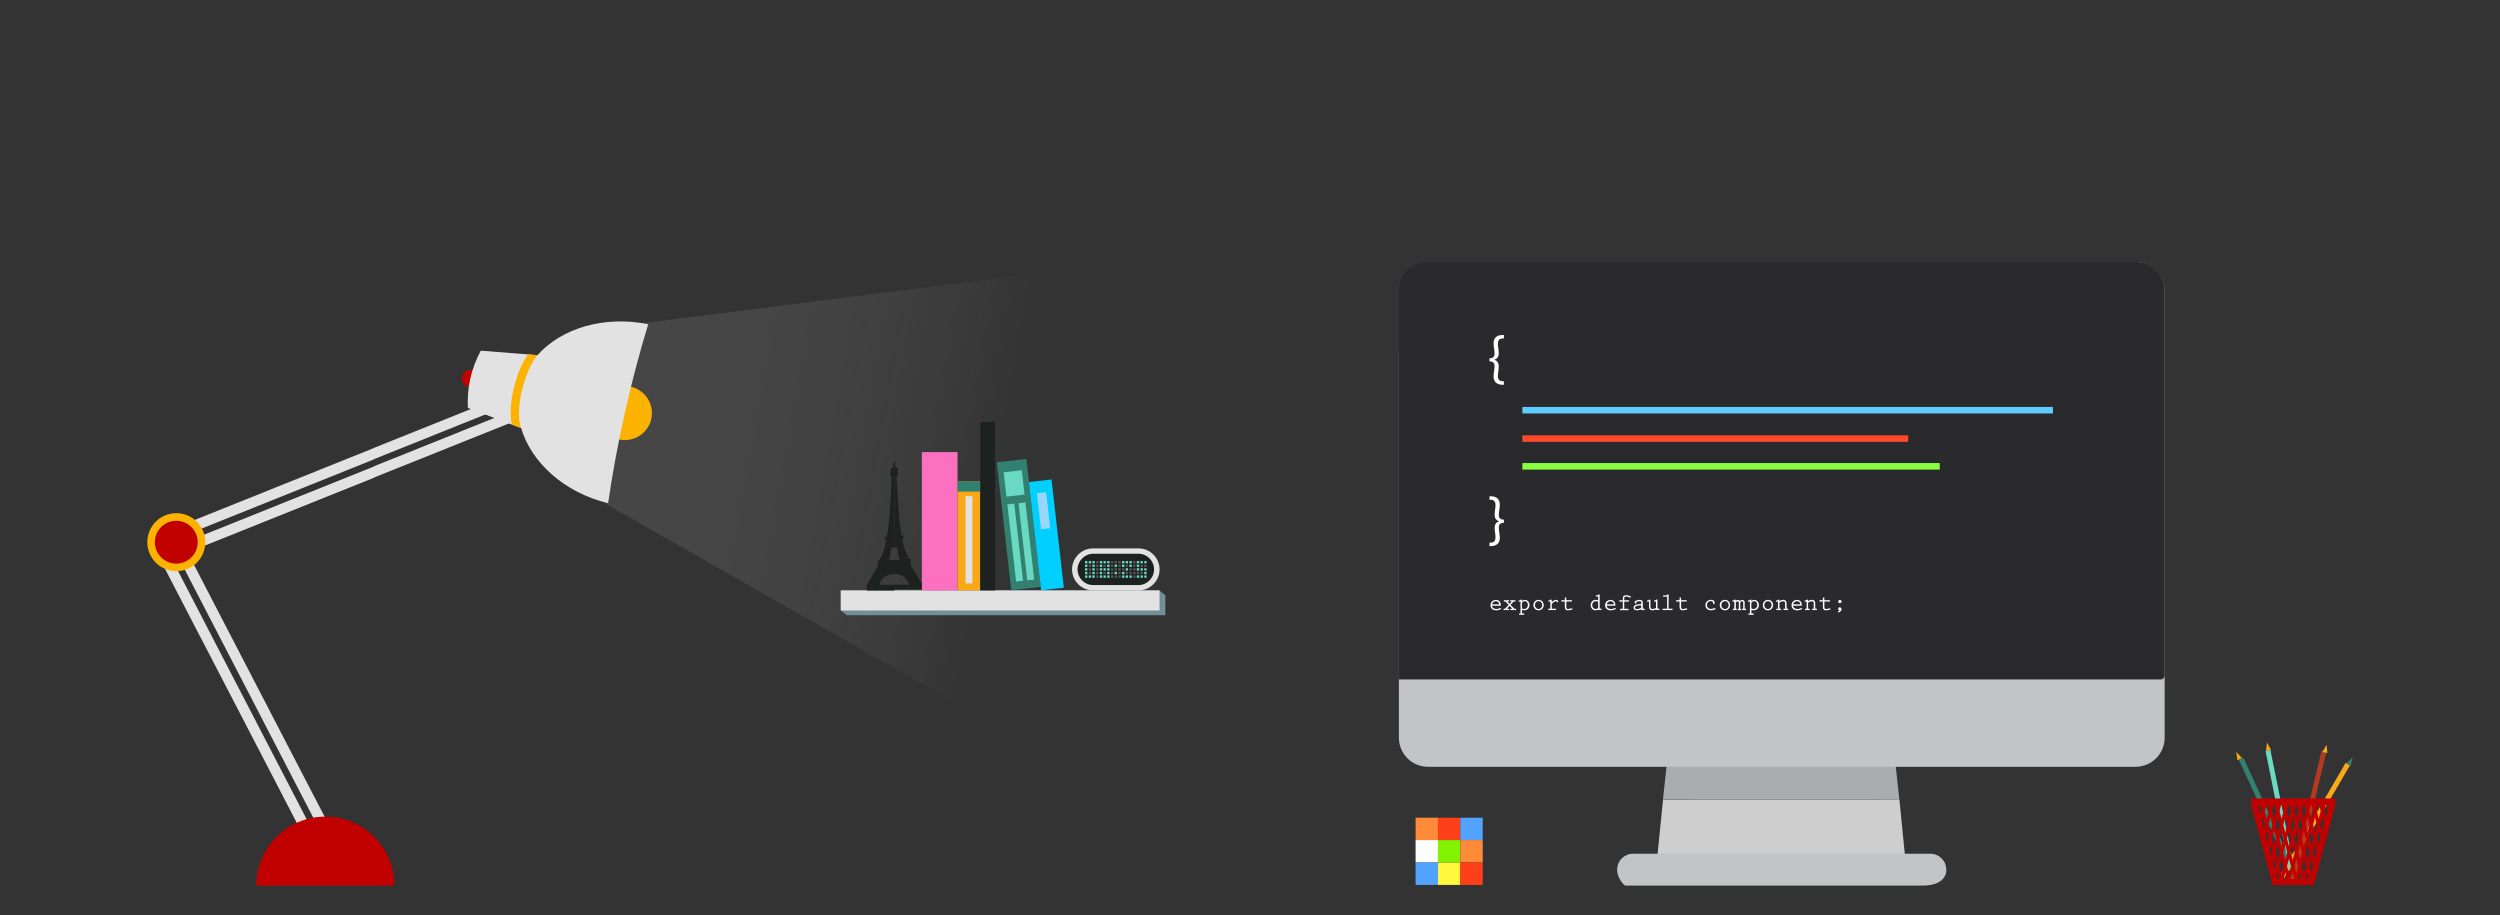 <?xml version="1.0" encoding="utf-8"?>
<!-- Generator: Adobe Illustrator 19.0.0, SVG Export Plug-In . SVG Version: 6.00 Build 0)  -->
<svg version="1.1" id="Layer_1" xmlns="http://www.w3.org/2000/svg" xmlns:xlink="http://www.w3.org/1999/xlink" x="0px" y="0px"
	 viewBox="515 0 2950 1080" style="enable-background:new 515 0 2950 1080;" xml:space="preserve">
<rect x="515" y="0" width="2950" height="1080" fill="#333333" stroke="none"/>
<style type="text/css">
	.st0{fill:url(#SVGID_1_);}
	.st1{fill:#CECECE;}
	.st2{fill:#AAACAD;}
	.st3{fill:#C2C4C5;}
	.st4{fill:#2A292B;}
	.st5{fill:#FF8B39;}
	.st6{fill:#FF3F19;}
	.st7{fill:#52A2FF;}
	.st8{fill:#FFFFFF;}
	.st9{fill:#81F200;}
	.st10{fill:#FFF83F;}
	.st11{fill:#5FCCFF;}
	.st12{fill:#FF492C;}
	.st13{fill:#86FF3F;}
	.st14{fill:#729298;}
	.st15{fill:#729197;}
	.st16{fill:#719096;}
	.st17{fill:#708F95;}
	.st18{fill:#6F8E94;}
	.st19{fill:#E2E2E2;}
	.st20{fill:#328070;}
	.st21{fill:#6AD9C3;}
	.st22{fill:#00CFFF;}
	.st23{fill:#97D7FF;}
	.st24{fill:#FC70C0;}
	.st25{fill:#F9A818;}
	.st26{fill:#1D2120;}
	.st27{fill:#545657;}
	.st28{fill:#B03B1E;}
	.st29{fill:#C10000;}
	.st30{fill:#FCB200;}
</style>
<g>
	
		<linearGradient id="SVGID_1_" gradientUnits="userSpaceOnUse" x1="1699.67" y1="505.698" x2="1048.03" y2="623.608" gradientTransform="matrix(1 0 0 -1 0 1080)">
		<stop  offset="0" style="stop-color:#FFFFFF;stop-opacity:0"/>
		<stop  offset="1" style="stop-color:#595959;stop-opacity:0.3"/>
	</linearGradient>
	<polygon class="st0" points="1225.1,591.9 1856.4,951.6 2031.4,285.4 1272.7,381.4 	"/>
	<path class="st1" d="M2477.4,943.5l-8.3,82.5h295.4l-8.2-82.6L2477.4,943.5L2477.4,943.5z"/>
	<path class="st2" d="M2749.2,878.1h-264.9l-7,65.3h278.9L2749.2,878.1z"/>
	<path class="st3" d="M2233.6,372.4l801.4-63.3c18.9,0,34.3,15.3,34.3,34.3v527.1c0,18.9-15.3,34.3-34.3,34.3h-835
		c-18.9,0-34.3-15.3-34.3-34.3V414.9c0-2.6,25.2-47.3,26.9-48.6L2233.6,372.4z"/>
	<path class="st4" d="M3064.7,801.8h-899V342.6c0-18.5,15-33.5,33.5-33.5h836.6c18.5,0,33.5,15,33.5,33.5v454.5
		C3069.3,799.7,3067.2,801.8,3064.7,801.8L3064.7,801.8z"/>
	<path class="st3" d="M2783.6,1045h-350.8c-1.1,0-9.6-8.4-9.6-18.8s8.4-18.8,18.8-18.8h350.8c10.4,0,18.8,8.4,18.8,18.8
		C2811.8,1036.5,2803.3,1045,2783.6,1045L2783.6,1045z"/>
	<g>
		<rect x="2185.4" y="964.9" class="st5" width="26.4" height="26.4"/>
		<rect x="2211.8" y="964.9" class="st6" width="26.4" height="26.4"/>
		<rect x="2238.2" y="964.9" class="st7" width="26.4" height="26.4"/>
		<rect x="2185.4" y="991.3" class="st8" width="26.4" height="26.4"/>
		<rect x="2211.8" y="991.3" class="st9" width="26.4" height="26.4"/>
		<rect x="2238.2" y="991.3" class="st5" width="26.4" height="26.4"/>
		<rect x="2185.4" y="1017.8" class="st7" width="26.4" height="26.4"/>
		<rect x="2211.8" y="1017.8" class="st10" width="26.4" height="26.4"/>
		<rect x="2238.2" y="1017.8" class="st6" width="26.4" height="26.4"/>
	</g>
	<rect x="2311.4" y="480.2" class="st11" width="626.1" height="7.7"/>
	<rect x="2311.4" y="513.7" class="st12" width="455.3" height="7.7"/>
	<rect x="2311.4" y="546.4" class="st13" width="492.5" height="7.7"/>
	<g>
		<path class="st8" d="M2272.6,422.8c5.2,0,6-2.9,6-5.5c0-2.1-0.3-4.1-0.6-6.2c-0.3-2.1-0.6-4.1-0.6-6.1c0-6.8,4.4-9.7,10.7-9.7h1.5
			v4.1h-1.3c-4.3,0-5.8,2.4-5.8,6.3c0,1.7,0.2,3.5,0.5,5.2c0.3,1.8,0.5,3.6,0.5,5.6c0.1,4.7-2,7.1-5.3,8v0.1c3.3,0.8,5.4,3.3,5.3,8
			c0,2-0.2,3.8-0.5,5.6c-0.3,1.8-0.5,3.5-0.5,5.3c0,4.1,1.7,6.4,5.8,6.4h1.3v4.1h-1.5c-6.1,0-10.7-2.7-10.7-10.1c0-2,0.3-4.1,0.6-6
			c0.3-2,0.6-4,0.6-6c0-2.3-0.7-5.5-6-5.5V422.8L2272.6,422.8z"/>
	</g>
	<g>
		<path class="st8" d="M2289.6,616.9c-5.2,0-6,2.9-6,5.5c0,2.1,0.3,4.1,0.6,6.2c0.3,2.1,0.6,4.1,0.6,6.1c0,6.8-4.4,9.7-10.7,9.7
			h-1.5v-4.1h1.3c4.3,0,5.8-2.4,5.8-6.3c0-1.7-0.2-3.5-0.5-5.2c-0.3-1.8-0.5-3.6-0.5-5.6c-0.1-4.7,2-7.1,5.3-8V615
			c-3.3-0.8-5.4-3.3-5.3-8c0-2,0.2-3.8,0.5-5.6s0.5-3.5,0.5-5.3c0-4.1-1.7-6.4-5.8-6.4h-1.3v-4.1h1.5c6.1,0,10.7,2.7,10.7,10.1
			c0,2-0.3,4.1-0.6,6c-0.3,2-0.6,4-0.6,6c0,2.3,0.7,5.5,6,5.5V616.9z"/>
	</g>
	<g>
		<path class="st8" d="M2275.6,714.7c0.2,2.5,2.1,3.9,5.1,3.9c1.8,0,3.5-0.6,5.2-1.3l0.5,1.4c-1.8,0.9-4,1.5-5.9,1.5
			c-5.1,0-6.7-3.4-6.7-5.9c0-3.6,2.7-6.4,6.3-6.4c3.5,0,5.8,2.2,5.8,5.7c0,0.4,0,0.8-0.1,1.2h-10.2V714.7z M2284,713.1
			c0-2.2-1.8-3.7-3.9-3.7s-4.1,1.6-4.5,3.7H2284z"/>
		<path class="st8" d="M2295.7,708.2v1.6h-2.1l2.7,2.7l2.6-2.7h-1.7v-1.6h6v1.6h-2.1l-3.7,3.9l4.6,4.6h2v1.6h-6.7v-1.6h2.4l-3.4-3.4
			l-3.2,3.4h2.6v1.6h-6.5v-1.6h1.7l4.3-4.6l-3.9-3.9h-1.8v-1.6H2295.7z"/>
		<path class="st8" d="M2310.9,723.9h2.7v1.6h-6.1v-1.6h1.7v-14.1l-2.1,0.3l-0.3-1.4c0.9-0.1,1.8-0.2,2.5-0.8
			c0.2-0.3,0.4-0.5,0.8-0.5c0.8,0,0.8,0.8,0.8,1.4v0.3c1.1-0.7,1.9-1.2,3.4-1.2c3.4,0,5.5,2.9,5.5,6.1c0,4.7-4.1,6.2-5.7,6.2
			c-1.1,0-2.1-0.3-3.1-0.5v4.2H2310.9z M2310.9,717.9c0.8,0.5,1.7,0.7,2.7,0.7c2.6,0,4.3-2.2,4.3-4.7c0-2.2-1.2-4.5-3.7-4.5
			c-1.3,0-2.6,0.8-3.3,1.9V717.9z"/>
		<path class="st8" d="M2324.4,714c0-3.5,2.7-6.2,6.1-6.2s6.1,2.7,6.1,6.2s-2.7,6.2-6.1,6.2S2324.4,717.5,2324.4,714z M2334.8,714
			c0-2.5-1.7-4.6-4.3-4.6c-2.6,0-4.3,2.1-4.3,4.6s1.7,4.6,4.3,4.6C2333.1,718.6,2334.8,716.5,2334.8,714z"/>
		<path class="st8" d="M2346.1,718.3h5.1v1.6h-9.3v-1.6h2.5v-8.5l-2.1,0.3l-0.3-1.4c0.9-0.1,1.8-0.2,2.5-0.8
			c0.2-0.3,0.4-0.5,0.8-0.5c0.8,0,0.8,0.8,0.8,1.4v1.5c1.6-1.1,3-2.5,5.1-2.5c1.5,0,2.4,1,2.8,2.3l-1.7,0.7
			c-0.2-0.6-0.5-1.4-1.3-1.4c-1.4,0-3.8,2-4.9,3V718.3L2346.1,718.3z"/>
		<path class="st8" d="M2363.3,708.2h6.6v1.6h-6.6v5.6c0,1.5-0.2,3.2,1.8,3.2c1.5,0,3.4-0.5,4.9-0.9l0.6,1.5c-1.7,0.5-3.9,1-5.7,1
			c-2.1,0-3.4-1.2-3.4-4v-6.4h-4.1v-1.6h4.1v-3.1h1.7v3.1H2363.3z"/>
		<path class="st8" d="M2400.8,719.4c-1.1,0.5-1.9,0.8-3.1,0.8c-3.3,0-5.7-2.9-5.7-6.1c0-3.2,2.3-6.3,5.7-6.3c1,0,2.1,0.3,3.1,0.6
			v-4.7l-2.5,0.3l-0.3-1.4c0.9-0.2,2.3-0.1,3-0.8c0.2-0.3,0.4-0.5,0.8-0.5c0.8,0,0.8,0.8,0.8,1.4v15.5h2.2v1.6h-3.9v-0.4H2400.8z
			 M2400.8,710.2c-0.8-0.5-1.7-0.8-2.7-0.8c-2.7,0-4.3,2.1-4.3,4.7c0,2.3,1.6,4.5,4,4.5c1.1,0,2.1-0.4,3-1V710.2z"/>
		<path class="st8" d="M2410.9,714.7c0.2,2.5,2.1,3.9,5.1,3.9c1.8,0,3.5-0.6,5.2-1.3l0.5,1.4c-1.8,0.9-4,1.5-6,1.5
			c-5.1,0-6.7-3.4-6.7-5.9c0-3.6,2.7-6.4,6.3-6.4c3.5,0,5.8,2.2,5.8,5.7c0,0.4,0,0.8-0.1,1.2h-10.1V714.7z M2419.4,713.1
			c0-2.2-1.8-3.7-3.9-3.7c-2.1,0-4.1,1.6-4.5,3.7H2419.4z"/>
		<path class="st8" d="M2438.5,705.4c-1.4-1-3.2-1.5-4.9-1.5c-1.9,0-2,1.3-2,2.8v1.6h5.6v1.6h-5.6v8.5h5v1.6h-10v-1.6h3.3v-8.5h-4.1
			v-1.6h4.1v-1.7c0-3.2,1.2-4.2,3.8-4.2c2,0,4.3,0.6,5.9,1.7L2438.5,705.4z"/>
		<path class="st8" d="M2451.6,719c-1.7,0.7-3.3,1.2-5.1,1.2c-2.1,0-3.9-1-3.9-3.2c0-2.3,1.8-3.1,3.7-3.6c1.7-0.4,3.5-0.5,5.4-0.6
			v-0.7c0-1.6,0.3-2.7-1.9-2.7c-1.4,0-2.8,0.3-4,1.1v1.7h-1.7v-2.7c1.6-1,3.7-1.6,5.5-1.6c2.9,0,3.9,0.8,3.9,3.5v6.9h2.3v1.6h-4.1
			V719H2451.6z M2451.6,714.3c-1.6,0.1-3.4,0.2-4.9,0.6c-1.2,0.3-2.4,0.7-2.4,2.1c0,1.3,1.1,1.7,2.2,1.7c1.7,0,3.5-0.6,5-1.4v-3
			H2451.6z"/>
		<path class="st8" d="M2469.2,719.2c-1.4,0.6-2.5,1-4.1,1c-2.7,0-4.3-1.4-4.3-4.8v-5.6l-2.1,0.3l-0.3-1.4c0.9-0.1,1.8-0.2,2.5-0.8
			c0.2-0.3,0.4-0.5,0.8-0.5c0.8,0,0.8,0.8,0.8,1.4v6c0,2.9,0.6,3.8,2.5,3.8c1.4,0,2.9-0.6,4.1-1.2v-7.7l-2.1,0.3l-0.3-1.4
			c0.9-0.1,1.8-0.2,2.5-0.8c0.2-0.3,0.4-0.5,0.8-0.5c0.8,0,0.8,0.8,0.8,1.4v9.5h2.3v1.6h-4L2469.2,719.2L2469.2,719.2z"/>
		<path class="st8" d="M2483.9,718.3h4.7v1.6h-11.7v-1.6h5.3v-14.5c-1,0.2-1.9,0.3-2.9,0.3l-1.6,0.1l-0.3-1.6h1.8
			c0.9,0,2.5-0.1,3.2-0.8c0.2-0.3,0.4-0.4,0.8-0.4c0.9,0,0.8,0.8,0.8,1.5L2483.9,718.3L2483.9,718.3z"/>
		<path class="st8" d="M2498.7,708.2h6.6v1.6h-6.6v5.6c0,1.5-0.2,3.2,1.8,3.2c1.5,0,3.4-0.5,4.9-0.9l0.6,1.5c-1.7,0.5-3.9,1-5.7,1
			c-2.1,0-3.4-1.2-3.4-4v-6.4h-4.1v-1.6h4.1v-3.1h1.7L2498.7,708.2L2498.7,708.2z"/>
		<path class="st8" d="M2539.4,718.8c-1.6,0.9-3.7,1.4-5.5,1.4c-3.6,0-6.5-2.4-6.5-6.1c0-3.7,2.8-6.3,6.5-6.3c1.6,0,3.5,0.5,4.3,2
			l-0.1,1.4l0.1,1.4h-1.8v-0.8c0.1-1.8-0.9-2.5-2.7-2.5c-2.6,0-4.5,1.9-4.5,4.5c0,2.8,1.9,4.7,4.7,4.7c1.6,0,3.4-0.5,4.8-1.2
			L2539.4,718.8z"/>
		<path class="st8" d="M2544.3,714c0-3.5,2.7-6.2,6.1-6.2c3.5,0,6.1,2.7,6.1,6.2s-2.7,6.2-6.1,6.2
			C2547,720.2,2544.3,717.5,2544.3,714z M2554.8,714c0-2.5-1.7-4.6-4.3-4.6c-2.6,0-4.3,2.1-4.3,4.6s1.7,4.6,4.3,4.6
			C2553.1,718.6,2554.8,716.5,2554.8,714z"/>
		<path class="st8" d="M2563.2,718.3h1.2v1.6h-4.6v-1.6h1.7v-8.5l-2.1,0.3l-0.3-1.4c0.9-0.1,1.8-0.2,2.5-0.8
			c0.2-0.3,0.4-0.5,0.8-0.5c0.8,0,0.8,0.8,0.8,1.4c0.8-0.5,1.6-0.9,2.6-0.9c0.9,0,1.7,0.4,2.1,1.2c0.9-0.7,2.1-1.2,3.2-1.2
			c1.1,0,2.1,0.6,2.4,1.7c0.2,0.7,0.2,1.5,0.2,2.2v6.5h1.7v1.6h-4.6v-1.6h1.2v-6.5c0-0.8,0.2-2.3-1-2.3c-0.9,0-1.8,0.6-2.5,1.2v7.7
			h1.2v1.6h-4.1v-1.6h1.2v-6.5c0-0.7,0.1-2.3-1-2.3c-0.9,0-1.8,0.6-2.5,1.2v7.5H2563.2z"/>
		<path class="st8" d="M2581.6,723.9h2.7v1.6h-6.1v-1.6h1.7v-14.1l-2.1,0.3l-0.3-1.4c0.9-0.1,1.8-0.2,2.5-0.8
			c0.2-0.3,0.4-0.5,0.8-0.5c0.8,0,0.8,0.8,0.8,1.4v0.3c1.1-0.7,1.9-1.2,3.4-1.2c3.4,0,5.5,2.9,5.5,6.1c0,4.7-4.1,6.2-5.7,6.2
			c-1.1,0-2.1-0.3-3.1-0.5v4.2H2581.6z M2581.6,717.9c0.8,0.5,1.7,0.7,2.7,0.7c2.6,0,4.3-2.2,4.3-4.7c0-2.2-1.2-4.5-3.7-4.5
			c-1.3,0-2.6,0.8-3.3,1.9V717.9z"/>
		<path class="st8" d="M2595.1,714c0-3.5,2.7-6.2,6.1-6.2c3.5,0,6.1,2.7,6.1,6.2s-2.7,6.2-6.1,6.2
			C2597.7,720.2,2595.1,717.5,2595.1,714z M2605.5,714c0-2.5-1.7-4.6-4.3-4.6c-2.6,0-4.3,2.1-4.3,4.6s1.7,4.6,4.3,4.6
			C2603.8,718.6,2605.5,716.5,2605.5,714z"/>
		<path class="st8" d="M2614.8,718.3h1.9v1.6h-5.6v-1.6h1.9v-8.5l-2.1,0.3l-0.3-1.4c0.9-0.1,1.8-0.2,2.5-0.8
			c0.2-0.3,0.4-0.5,0.8-0.5c0.8,0,0.8,0.8,0.8,1.4v0.4c1.4-0.7,2.8-1.4,4.5-1.4c1.4,0,2.8,0.5,3.5,1.8c0.5,1,0.5,2.3,0.5,3.4v5.3
			h1.9v1.6h-5.6v-1.6h1.9v-5.2c0-1.7,0.1-3.6-2.2-3.6c-1.6,0-3.2,0.8-4.5,1.6L2614.8,718.3L2614.8,718.3z"/>
		<path class="st8" d="M2630.9,714.7c0.2,2.5,2.1,3.9,5.1,3.9c1.8,0,3.5-0.6,5.2-1.3l0.5,1.4c-1.8,0.9-4,1.5-6,1.5
			c-5.1,0-6.7-3.4-6.7-5.9c0-3.6,2.7-6.4,6.3-6.4c3.5,0,5.8,2.2,5.8,5.7c0,0.4,0,0.8-0.1,1.2h-10.1V714.7z M2639.3,713.1
			c0-2.2-1.8-3.7-3.9-3.7c-2.1,0-4.1,1.6-4.5,3.7H2639.3z"/>
		<path class="st8" d="M2648.6,718.3h1.9v1.6h-5.6v-1.6h1.9v-8.5l-2.1,0.3l-0.3-1.4c0.9-0.1,1.8-0.2,2.5-0.8
			c0.2-0.3,0.4-0.5,0.8-0.5c0.8,0,0.8,0.8,0.8,1.4v0.4c1.4-0.7,2.8-1.4,4.5-1.4c1.4,0,2.8,0.5,3.5,1.8c0.5,1,0.5,2.3,0.5,3.4v5.3
			h1.9v1.6h-5.6v-1.6h1.9v-5.2c0-1.7,0.1-3.6-2.2-3.6c-1.6,0-3.2,0.8-4.5,1.6L2648.6,718.3L2648.6,718.3z"/>
		<path class="st8" d="M2667.8,708.2h6.6v1.6h-6.6v5.6c0,1.5-0.2,3.2,1.8,3.2c1.5,0,3.4-0.5,4.9-0.9l0.6,1.5c-1.7,0.5-3.9,1-5.7,1
			c-2.1,0-3.4-1.2-3.4-4v-6.4h-4.1v-1.6h4.1v-3.1h1.7v3.1H2667.8z"/>
		<path class="st8" d="M2686.1,707.9c1.1,0,2,0.9,2,1.9c0,1.1-0.9,1.9-2,1.9c-1.1,0-2-0.8-2-1.9S2685,707.9,2686.1,707.9z
			 M2684.1,721c0.6-0.1,1.2-0.4,1.6-0.8c-0.9-0.1-1.7-0.8-1.7-1.7c0-1.1,0.8-1.9,1.9-1.9c1.2,0,2.1,1.1,2.1,2.3c0,2.1-2.1,3.5-4,3.9
			V721H2684.1z"/>
	</g>
	<g>
		<path class="st14" d="M1513.9,702.2c125.4,0,250.8,0,376.2,0c0,7.9,0,15.8,0,23.7c-125.4,0-250.8,0-376.2,0
			C1513.9,718,1513.9,710.1,1513.9,702.2z"/>
		<path class="st15" d="M1513.3,701.7c125.4,0,250.8,0,376.2,0c0,7.9,0,15.8,0,23.7c-125.4,0-250.8,0-376.2,0
			C1513.3,717.5,1513.3,709.6,1513.3,701.7z"/>
		<path class="st15" d="M1512.8,701.3c125.4,0,250.8,0,376.2,0c0,7.9,0,15.8,0,23.7c-125.4,0-250.8,0-376.2,0
			C1512.8,717.1,1512.8,709.2,1512.8,701.3z"/>
		<path class="st15" d="M1512.2,700.8c125.4,0,250.8,0,376.2,0c0,7.9,0,15.8,0,23.7c-125.4,0-250.8,0-376.2,0
			C1512.2,716.6,1512.2,708.7,1512.2,700.8z"/>
		<path class="st16" d="M1511.6,700.4c125.4,0,250.8,0,376.2,0c0,7.9,0,15.8,0,23.7c-125.4,0-250.8,0-376.2,0
			C1511.6,716.2,1511.6,708.3,1511.6,700.4z"/>
		<path class="st16" d="M1511.1,699.9c125.4,0,250.8,0,376.2,0c0,7.9,0,15.8,0,23.7c-125.4,0-250.8,0-376.2,0
			C1511.1,715.7,1511.1,707.8,1511.1,699.9z"/>
		<path class="st16" d="M1510.5,699.4c125.4,0,250.8,0,376.2,0c0,7.9,0,15.8,0,23.7c-125.4,0-250.8,0-376.2,0
			C1510.5,715.3,1510.5,707.4,1510.5,699.4z"/>
		<path class="st17" d="M1509.9,699c125.4,0,250.8,0,376.2,0c0,7.9,0,15.8,0,23.7c-125.4,0-250.8,0-376.2,0
			C1509.9,714.8,1509.9,706.9,1509.9,699z"/>
		<path class="st17" d="M1509.4,698.5c125.4,0,250.8,0,376.2,0c0,7.9,0,15.8,0,23.7c-125.4,0-250.8,0-376.2,0
			C1509.4,714.3,1509.4,706.4,1509.4,698.5z"/>
		<path class="st17" d="M1508.8,698.1c125.4,0,250.8,0,376.2,0c0,7.9,0,15.8,0,23.7c-125.4,0-250.8,0-376.2,0
			C1508.8,713.9,1508.8,706,1508.8,698.1z"/>
		<path class="st17" d="M1508.2,697.6c125.4,0,250.8,0,376.2,0c0,7.9,0,15.8,0,23.7c-125.4,0-250.8,0-376.2,0
			C1508.2,713.4,1508.2,705.5,1508.2,697.6z"/>
		<path class="st18" d="M1507.7,697.2c125.4,0,250.8,0,376.2,0c0,7.9,0,15.8,0,23.7c-125.4,0-250.8,0-376.2,0
			C1507.7,713,1507.7,705.1,1507.7,697.2z"/>
	</g>
	<rect x="1507.1" y="696.7" class="st18" width="376.2" height="23.7"/>
	<rect x="1507.1" y="696.7" class="st19" width="376.2" height="23.7"/>
	<g>
		
			<rect x="1698.8" y="543.3" transform="matrix(0.994 -0.113 0.113 0.994 -58.857 197.387)" class="st20" width="35.2" height="151.9"/>
		
			<rect x="1700.1" y="556.3" transform="matrix(0.994 -0.113 0.113 0.994 -53.422 196.451)" class="st21" width="21.5" height="28.9"/>
		
			<rect x="1708" y="594.7" transform="matrix(0.994 -0.113 0.113 0.994 -61.27 197.039)" class="st21" width="8.2" height="91.5"/>
		
			<rect x="1721.2" y="593.2" transform="matrix(0.994 -0.113 0.113 0.994 -61.062 198.691)" class="st21" width="8.2" height="91.5"/>
	</g>
	<g>
		
			<rect x="1735.4" y="567.2" transform="matrix(0.994 -0.113 0.113 0.994 -60.019 201.13)" class="st22" width="26.9" height="128.5"/>
		
			<rect x="1740.1" y="581.4" transform="matrix(0.994 -0.113 0.113 0.994 -56.853 200.756)" class="st23" width="11" height="42.8"/>
	</g>
	<rect x="1602.8" y="533.5" class="st24" width="42.1" height="163.2"/>
	<g>
		<rect x="1644.9" y="568.2" class="st25" width="26.9" height="128.5"/>
		<rect x="1644.9" y="568.2" class="st20" width="26.9" height="11.9"/>
		<rect x="1654.3" y="585.5" class="st19" width="8.1" height="102.9"/>
	</g>
	<g>
		<rect x="1671.7" y="497.9" class="st26" width="17.6" height="198.8"/>
		<rect x="1676" y="504.2" class="st26" width="9.1" height="16.6"/>
		<rect x="1676" y="526" class="st26" width="9.1" height="16.6"/>
		<rect x="1676" y="547.8" class="st26" width="9.1" height="16.6"/>
	</g>
	<path class="st26" d="M1570.2,660.8h1.3l0,0l0,0h2.5l0,0l0,0h2.3c-0.2-0.7-0.4-1.5-0.5-2.2c0,0,0,0,0-0.1c-0.4-1.8-0.8-3.7-1.1-5.6
		l0,0l0,0c-0.3-1.8-0.6-3.7-0.9-5.8l0,0c-0.1-0.4-0.1-0.8-0.2-1.3h-3.3V544.3l0,0c0.3,0,0.5,0.2,0.7,0.5c0.1,0.2,0.2,0.6,0.2,0.9
		l0,0c0,2.4,0.4,4.1,1,5.2c0.7,1.3,1.7,1.8,2.5,1.8c0.2,0,0.3,0.1,0.3,0.3l0,0v1.5l0,0c0,0.2-0.1,0.3-0.3,0.3h-1v2
		c0.7,0.2,1.1,0.5,1.1,0.9v0.3l0,0l0,0v1c0,1.4-0.7,2.4-1.7,3.1l-0.1,0.5c0.1,1.1,0.1,2.2,0.2,3.3l0,0l0,0l0,0l0,0l0.1,2.3l0,0l0,0
		l0,0l0,0l0,0c0.1,1.1,0.1,2.2,0.2,3.2l0,0l0,0c0.1,1.1,0.1,2.3,0.2,3.3l0,0l0,0l0,0c0.1,1.1,0.1,2.1,0.2,3.2v0.1
		c0.1,1.1,0.1,2.2,0.2,3.2l0,0l0,0l0,0c0.1,1.2,0.1,2.4,0.2,3.6l0,0l0,0l0,0l0,0c0.1,1.3,0.2,2.5,0.2,3.7l0,0l0,0l0,0
		c0.1,1,0.1,1.9,0.2,2.9l0,0l0,0c0.1,0.9,0.1,1.9,0.2,2.8l0,0l0,0l0,0v0.1c0.1,0.9,0.1,1.8,0.2,2.7l0,0l0,0l0,0l0,0l0,0
		c0.1,1.3,0.2,2.6,0.3,3.9l0,0c0.1,1.4,0.2,2.7,0.3,4l0,0l0,0l0,0l0,0l0,0c0.1,1.1,0.2,2.2,0.3,3.3c0.1,0.1,0.1,0.2,0.1,0.3
		s0,0.2-0.1,0.2c0.1,1.2,0.2,2.4,0.3,3.5l0,0l0,0c0.2,1.7,0.3,3.3,0.5,4.8l0,0l0,0l0,0l0,0c0.2,1.8,0.4,3.5,0.6,5.2l0,0l0,0l0,0l0,0
		l0,0l0,0l0,0c0.2,2,0.5,3.8,0.8,5.6l0,0l0,0l0,0c0.2,1.4,0.4,2.8,0.6,4.1h2.3l0,0c0.2,0,0.3,0.1,0.3,0.3l0,0v0.6l0,0l0,0l0,0l0,0
		l0,0l0,0l0,0l0,0l0,0l0,0l0,0l0,0l0,0l0,0l0,0l0,0l0,0l0,0l0,0l0,0l0,0l0,0l0,0l0,0l0,0l0,0l0,0l0,0l0,0l0,0l0,0l0,0l0,0l0,0l0,0
		l0,0l0,0l0,0l0,0l0,0l0,0l0,0l0,0l0,0l0,0l0,0l0,0l0,0l-1.5,5c2,9.3,4.5,15.2,7.8,21.7h1.7l0,0c0.2,0,0.3,0.1,0.3,0.3l0,0v3.6l0,0
		l0,0v3.5l2.1,3.6l0,0l0.7,1.1c0.1,0,0.2,0.2,0.2,0.3l0,0l3.9,6.4l0,0l2.9,4.9l0,0l3.3,5.4c0,0.1,0.1,0.1,0.1,0.2
		c0,0.1,0,0.8-0.1,1.7v4.7h-32.6V690h17.7c-0.1-0.5-0.3-1-0.4-1.5l0,0l0,0c-1.2-3.6-3.6-6.4-6.5-8.3l0,0l0,0
		c-0.4-0.3-0.9-0.5-1.3-0.8c-0.2-0.1-0.4-0.2-0.6-0.3l0,0l0,0l0,0l0,0c-2.7-1.3-5.8-2-8.8-2L1570.2,660.8L1570.2,660.8z
		 M1564.2,660.8h2.3l0,0l0,0h2.5l0,0l0,0h1.3v16.4l0,0c-3.1,0-6.1,0.7-8.9,2l0,0l0,0l0,0c-0.2,0.1-0.4,0.2-0.6,0.3
		c-0.5,0.2-0.9,0.5-1.3,0.8l0,0l0,0c-2.9,1.9-5.3,4.7-6.5,8.3l0,0l0,0c-0.2,0.5-0.3,1-0.4,1.5h17.8v6.7h-32.7v-6.3l0,0
		c0-0.1,0-0.1,0.1-0.2l3.2-5.4l0,0l2.9-4.9c0,0,0,0,0-0.1l4-6.6l0,0l0.7-1.2c0,0,0,0,0-0.1l2.1-3.6v-3.5l0,0l0,0l0,0l0,0l0,0v-3.6
		l0,0l0,0c0-0.2,0.1-0.3,0.3-0.3l0,0h1.7c0.4-0.8,0.8-1.6,1.2-2.4l0,0l0,0c2.4-4.9,4.3-9.8,5.9-16.5l0,0c0.2-0.9,0.4-1.8,0.6-2.7
		l-1.5-5l0,0l0,0l0,0l0,0l0,0l0,0l0,0l0,0l0,0l0,0l0,0l0,0l0,0l0,0l0,0l0,0l0,0l0,0l0,0l0,0l0,0l0,0l0,0l0,0l0,0l0,0l0,0l0,0l0,0
		l0,0l0,0l0,0l0,0l0,0l0,0l0,0l0,0l0,0l0,0l0,0l0,0l0,0l0,0l0,0l0,0l0,0l0,0l0,0v-0.6l0,0c0-0.2,0.1-0.3,0.3-0.3l0,0h2.3
		c1.1-6.2,2-13.8,2.9-23.5c0,0,0,0,0-0.1v-0.1c0.8-8.5,1.4-18.6,2.1-30.8l0,0l0,0c0.2-3.2,0.4-6.5,0.5-9.9l0,0c0,0,0,0,0-0.1
		c0.1-1.9,0.2-3.8,0.3-5.7l-0.1-0.4c-1-0.6-1.7-1.7-1.7-3.1v-1l0,0l0,0v-0.3c0-0.4,0.4-0.7,1.1-0.9v-2h-1l0,0
		c-0.2,0-0.3-0.1-0.3-0.3v-1.5l0,0c0-0.2,0.1-0.3,0.3-0.3c0.9,0,1.8-0.5,2.5-1.8c0.6-1.1,1-2.8,1-5.2l0,0c0-0.3,0.1-0.7,0.2-0.9
		c0.2-0.3,0.4-0.5,0.7-0.5v101.4h-3.3c-0.1,0.4-0.1,0.9-0.2,1.3l0,0l0,0c-0.3,2.1-0.6,4-0.9,5.8l0,0l0,0l0,0l0,0
		c-0.3,1.9-0.7,3.8-1.1,5.6l0,0l0,0C1564.5,659.3,1564.3,660,1564.2,660.8z"/>
	<path class="st19" d="M1804.8,647.1h53.7c13.6,0,24.8,11.2,24.8,24.8l0,0c0,13.6-11.2,24.8-24.8,24.8h-53.7
		c-13.6,0-24.8-11.2-24.8-24.8l0,0C1780,658.3,1791.2,647.1,1804.8,647.1z"/>
	<path class="st26" d="M1805,653.4h53.3c10.2,0,18.5,8.3,18.5,18.5l0,0c0,10.2-8.3,18.5-18.5,18.5H1805c-10.2,0-18.5-8.3-18.5-18.5
		l0,0C1786.6,661.8,1794.9,653.4,1805,653.4z"/>
	<g>
		<rect x="1795.3" y="662" class="st21" width="2.8" height="2.8"/>
		<rect x="1795.3" y="666.2" class="st21" width="2.8" height="2.8"/>
		<rect x="1795.3" y="670.5" class="st21" width="2.8" height="2.8"/>
		<rect x="1795.3" y="674.8" class="st21" width="2.8" height="2.8"/>
		<rect x="1795.3" y="679" class="st21" width="2.8" height="2.8"/>
		<rect x="1799.7" y="662" class="st21" width="2.8" height="2.8"/>
		<rect x="1799.7" y="666.2" class="st27" width="2.8" height="2.8"/>
		<rect x="1799.7" y="670.5" class="st27" width="2.8" height="2.8"/>
		<rect x="1799.7" y="674.8" class="st27" width="2.8" height="2.8"/>
		<rect x="1799.7" y="679" class="st21" width="2.8" height="2.8"/>
		<rect x="1808.4" y="662" class="st27" width="2.8" height="2.8"/>
		<rect x="1808.4" y="666.2" class="st27" width="2.8" height="2.8"/>
		<rect x="1808.4" y="670.5" class="st27" width="2.8" height="2.8"/>
		<rect x="1808.4" y="674.8" class="st27" width="2.8" height="2.8"/>
		<rect x="1808.4" y="679" class="st27" width="2.8" height="2.8"/>
		<rect x="1812.8" y="662" class="st21" width="2.8" height="2.8"/>
		<rect x="1812.8" y="666.2" class="st21" width="2.8" height="2.8"/>
		<rect x="1812.8" y="670.5" class="st21" width="2.8" height="2.8"/>
		<rect x="1812.8" y="674.8" class="st21" width="2.8" height="2.8"/>
		<rect x="1812.8" y="679" class="st21" width="2.8" height="2.8"/>
		<rect x="1817.1" y="662" class="st21" width="2.8" height="2.8"/>
		<rect x="1817.1" y="666.2" class="st27" width="2.8" height="2.8"/>
		<rect x="1817.1" y="670.5" class="st21" width="2.8" height="2.8"/>
		<rect x="1817.1" y="674.8" class="st27" width="2.8" height="2.8"/>
		<rect x="1817.1" y="679" class="st21" width="2.8" height="2.8"/>
		<rect x="1825.9" y="662" class="st27" width="2.8" height="2.8"/>
		<rect x="1825.9" y="666.2" class="st27" width="2.8" height="2.8"/>
		<rect x="1825.9" y="670.5" class="st27" width="2.8" height="2.8"/>
		<rect x="1825.9" y="674.8" class="st27" width="2.8" height="2.8"/>
		<rect x="1825.9" y="679" class="st27" width="2.8" height="2.8"/>
		<rect x="1830.2" y="662" class="st27" width="2.8" height="2.8"/>
		<rect x="1830.2" y="666.2" class="st21" width="2.8" height="2.8"/>
		<rect x="1830.2" y="670.5" class="st27" width="2.8" height="2.8"/>
		<rect x="1830.2" y="674.8" class="st21" width="2.8" height="2.8"/>
		<rect x="1830.2" y="679" class="st27" width="2.8" height="2.8"/>
		<rect x="1834.6" y="662" class="st27" width="2.8" height="2.8"/>
		<rect x="1834.6" y="666.2" class="st27" width="2.8" height="2.8"/>
		<rect x="1834.6" y="670.5" class="st27" width="2.8" height="2.8"/>
		<rect x="1834.6" y="674.8" class="st27" width="2.8" height="2.8"/>
		<rect x="1834.6" y="679" class="st27" width="2.8" height="2.8"/>
		<rect x="1843.3" y="662" class="st21" width="2.8" height="2.8"/>
		<rect x="1843.3" y="666.2" class="st27" width="2.8" height="2.8"/>
		<rect x="1843.3" y="670.5" class="st21" width="2.8" height="2.8"/>
		<rect x="1843.3" y="674.8" class="st27" width="2.8" height="2.8"/>
		<rect x="1843.3" y="679" class="st21" width="2.8" height="2.8"/>
		<rect x="1847.7" y="662" class="st21" width="2.8" height="2.8"/>
		<rect x="1847.7" y="666.2" class="st21" width="2.8" height="2.8"/>
		<rect x="1847.7" y="670.5" class="st27" width="2.8" height="2.8"/>
		<rect x="1847.7" y="674.8" class="st27" width="2.8" height="2.8"/>
		<rect x="1847.7" y="679" class="st21" width="2.8" height="2.8"/>
		<rect x="1852.1" y="662" class="st27" width="2.8" height="2.8"/>
		<rect x="1852.1" y="666.2" class="st27" width="2.8" height="2.8"/>
		<rect x="1852.1" y="670.5" class="st27" width="2.8" height="2.8"/>
		<rect x="1852.1" y="674.8" class="st27" width="2.8" height="2.8"/>
		<rect x="1852.1" y="679" class="st27" width="2.8" height="2.8"/>
		<rect x="1804" y="662" class="st21" width="2.8" height="2.8"/>
		<rect x="1804" y="666.2" class="st21" width="2.8" height="2.8"/>
		<rect x="1804" y="670.5" class="st21" width="2.8" height="2.8"/>
		<rect x="1804" y="674.8" class="st21" width="2.8" height="2.8"/>
		<rect x="1804" y="679" class="st21" width="2.8" height="2.8"/>
		<rect x="1821.5" y="662" class="st21" width="2.8" height="2.8"/>
		<rect x="1821.5" y="666.2" class="st21" width="2.8" height="2.8"/>
		<rect x="1821.5" y="670.5" class="st21" width="2.8" height="2.8"/>
		<rect x="1821.5" y="674.8" class="st21" width="2.8" height="2.8"/>
		<rect x="1821.5" y="679" class="st21" width="2.8" height="2.8"/>
		<rect x="1839" y="662" class="st21" width="2.8" height="2.8"/>
		<rect x="1839" y="666.2" class="st21" width="2.8" height="2.8"/>
		<rect x="1839" y="670.5" class="st27" width="2.8" height="2.8"/>
		<rect x="1839" y="674.8" class="st21" width="2.8" height="2.8"/>
		<rect x="1839" y="679" class="st21" width="2.8" height="2.8"/>
		<rect x="1856.4" y="662" class="st21" width="2.8" height="2.8"/>
		<rect x="1856.4" y="666.2" class="st21" width="2.8" height="2.8"/>
		<rect x="1856.4" y="670.5" class="st21" width="2.8" height="2.8"/>
		<rect x="1856.4" y="674.8" class="st27" width="2.8" height="2.8"/>
		<rect x="1856.4" y="679" class="st21" width="2.8" height="2.8"/>
		<rect x="1860.8" y="662" class="st21" width="2.8" height="2.8"/>
		<rect x="1860.8" y="666.2" class="st27" width="2.8" height="2.8"/>
		<rect x="1860.8" y="670.5" class="st21" width="2.8" height="2.8"/>
		<rect x="1860.8" y="674.8" class="st27" width="2.8" height="2.8"/>
		<rect x="1860.8" y="679" class="st21" width="2.8" height="2.8"/>
		<rect x="1865.2" y="662" class="st21" width="2.8" height="2.8"/>
		<rect x="1865.2" y="666.2" class="st27" width="2.8" height="2.8"/>
		<rect x="1865.2" y="670.5" class="st21" width="2.8" height="2.8"/>
		<rect x="1865.2" y="674.8" class="st21" width="2.8" height="2.8"/>
		<rect x="1865.2" y="679" class="st21" width="2.8" height="2.8"/>
	</g>
	<g>
		<g>
			
				<rect x="3187.1" y="888.8" transform="matrix(0.909 -0.418 0.418 0.909 -111.825 1420.746)" class="st20" width="5.9" height="154.2"/>
			<polygon class="st25" points="3155.1,897 3160.5,894.5 3153.8,887.2 			"/>
		</g>
		<g>
			
				<rect x="3244.6" y="891.5" transform="matrix(-0.864 -0.504 0.504 -0.864 5564.226 3441.954)" class="st25" width="5.9" height="154.2"/>
			<polygon class="st20" points="3288.9,903.5 3283.8,900.5 3291.1,893.8 			"/>
		</g>
		<g>
			
				<rect x="3204.2" y="883.8" transform="matrix(0.98 -0.198 0.198 0.98 -126.799 654.37)" class="st21" width="5.9" height="154.2"/>
			<polygon class="st25" points="3188.9,886 3194.8,884.8 3190,876.1 			"/>
		</g>
		<g>
			
				<rect x="3237.5" y="885.8" transform="matrix(0.972 0.233 -0.233 0.972 313.894 -729.146)" class="st28" width="5.9" height="154.2"/>
			<polygon class="st25" points="3255.4,887.2 3261.2,888.6 3260.5,878.7 			"/>
		</g>
		<g>
			<rect x="3171.3" y="942.2" class="st29" width="99.4" height="7.4"/>
			<rect x="3196.8" y="1036.8" class="st29" width="48.4" height="7.4"/>
			<polygon class="st29" points="3178.8,949.6 3204.3,1044.2 3196.8,1044.2 3171.3,949.6 			"/>
			<polygon class="st29" points="3263.3,949.6 3237.8,1044.2 3245.2,1044.2 3270.7,949.6 			"/>
			<g>
				<g>
					<polygon class="st29" points="3184.8,948.1 3209.1,1038.2 3205.2,1038.2 3180.9,948.1 					"/>
					<polygon class="st29" points="3193.6,948.1 3217.9,1038.2 3213.9,1038.2 3189.7,948.1 					"/>
					<polygon class="st29" points="3202.4,948.1 3226.7,1038.2 3222.7,1038.2 3198.4,948.1 					"/>
					<polygon class="st29" points="3211.2,948.1 3235.5,1038.2 3231.5,1038.2 3207.2,948.1 					"/>
					<polygon class="st29" points="3220,948.1 3242.3,1031.1 3240.4,1038.2 3240.3,1038.2 3216,948.1 					"/>
					<polygon class="st29" points="3228.7,948.1 3246.7,1014.8 3244.7,1022.2 3224.8,948.1 					"/>
					<polygon class="st29" points="3237.5,948.1 3251.1,998.5 3249.1,1005.9 3233.5,948.1 					"/>
					<polygon class="st29" points="3246.3,948.1 3255.5,982.3 3253.5,989.6 3242.3,948.1 					"/>
					<polygon class="st29" points="3255.1,948.1 3259.9,966 3257.9,973.3 3251.1,948.1 					"/>
					<polygon class="st29" points="3263.8,948.1 3264.3,949.7 3262.3,957.1 3259.9,948.1 					"/>
				</g>
				<g>
					<polygon class="st29" points="3255.9,948.1 3231.6,1038.2 3235.6,1038.2 3259.9,948.1 					"/>
					<polygon class="st29" points="3247.1,948.1 3222.8,1038.2 3226.8,1038.2 3251.1,948.1 					"/>
					<polygon class="st29" points="3238.4,948.1 3214.1,1038.2 3218,1038.2 3242.3,948.1 					"/>
					<polygon class="st29" points="3229.6,948.1 3205.3,1038.2 3209.3,1038.2 3233.5,948.1 					"/>
					<polygon class="st29" points="3220.8,948.1 3199.1,1028.7 3201.1,1036 3224.8,948.1 					"/>
					<polygon class="st29" points="3212,948.1 3194.7,1012.4 3196.7,1019.7 3216,948.1 					"/>
					<polygon class="st29" points="3203.2,948.1 3190.3,996.1 3192.3,1003.5 3207.2,948.1 					"/>
					<polygon class="st29" points="3194.5,948.1 3185.9,979.8 3187.9,987.2 3198.4,948.1 					"/>
					<polygon class="st29" points="3185.7,948.1 3181.5,963.6 3183.5,970.9 3189.7,948.1 					"/>
					<polygon class="st29" points="3179.1,954.6 3180.9,948.1 3177.4,948.1 					"/>
				</g>
			</g>
		</g>
	</g>
	<path class="st19" d="M857.2,885L724.9,629.8l-28.9,15l60,115.7l38.5,47.4l-87.4-168.8l6.9-3.6l104.7,202L857.2,885z M888.3,1015.5
		l28.9-15l-60-115.5l-38.5-47.4l87.5,168.8l-6.9,3.6L794.6,808l-38.5-47.4L888.3,1015.5z"/>
	<path class="st19" d="M1170.6,477.6l-12.1-30.2l-201.7,80.9v13.3l206.3-82.8l2.9,7.2l-209.2,84v13.3L1170.6,477.6z M956.9,528.4
		l-213.8,85.8l12.1,30.2l201.7-80.9v-13.3L750.6,633l-2.9-7.2l209.2-84V528.4z"/>
	<path class="st30" d="M698.6,615.8c13.2-13.5,34.9-13.7,48.4-0.5s13.7,34.9,0.5,48.4s-34.9,13.7-48.4,0.5S685.4,629.3,698.6,615.8z
		"/>
	<g>
		<path class="st30" d="M1275.4,509.5c12.2-12.7,11.7-33-1-45.1c-12.7-12.2-33-11.7-45.1,1c-12.2,12.7-11.7,33,1,45.1
			C1242.9,522.6,1263.2,522.2,1275.4,509.5z"/>
		<path class="st29" d="M1077.4,453.6c3.9-4,3.7-10.5-0.3-14.4s-10.5-3.7-14.4,0.3s-3.7,10.5,0.3,14.4
			C1067.1,457.8,1073.5,457.6,1077.4,453.6z"/>
		<path class="st19" d="M1070,446.6c2.6-11.6,6.8-22.6,12.3-32.8l66.9,5.3c28.2-31.7,78.4-47.1,130.7-36.5
			c-10.1,33-19.4,68.1-27.6,104.7c-8.2,36.6-14.8,72.3-19.7,106.5c-51.9-12.6-90.7-48.1-102.7-88.7l-62.8-23.7
			C1066.5,469.9,1067.4,458.2,1070,446.6z"/>
		<path class="st30" d="M1118.9,501c-5-23.5,4.8-62.6,19.1-82.8l11.2,0.9c-15.4,18-27.3,65.3-19.3,86L1118.9,501z"/>
	</g>
	<path class="st29" d="M723,665.1c13.9,0,25.3-11.4,25.3-25.3c0-13.9-11.4-25.3-25.3-25.3c-13.9,0-25.3,11.4-25.3,25.3
		C697.7,653.7,709.1,665.1,723,665.1z"/>
	<path class="st29" d="M898.9,963.6c45,0,81.5,36.5,81.5,81.5l0,0h-163l0,0C817.4,1000.1,853.9,963.6,898.9,963.6z"/>
</g>
</svg>
